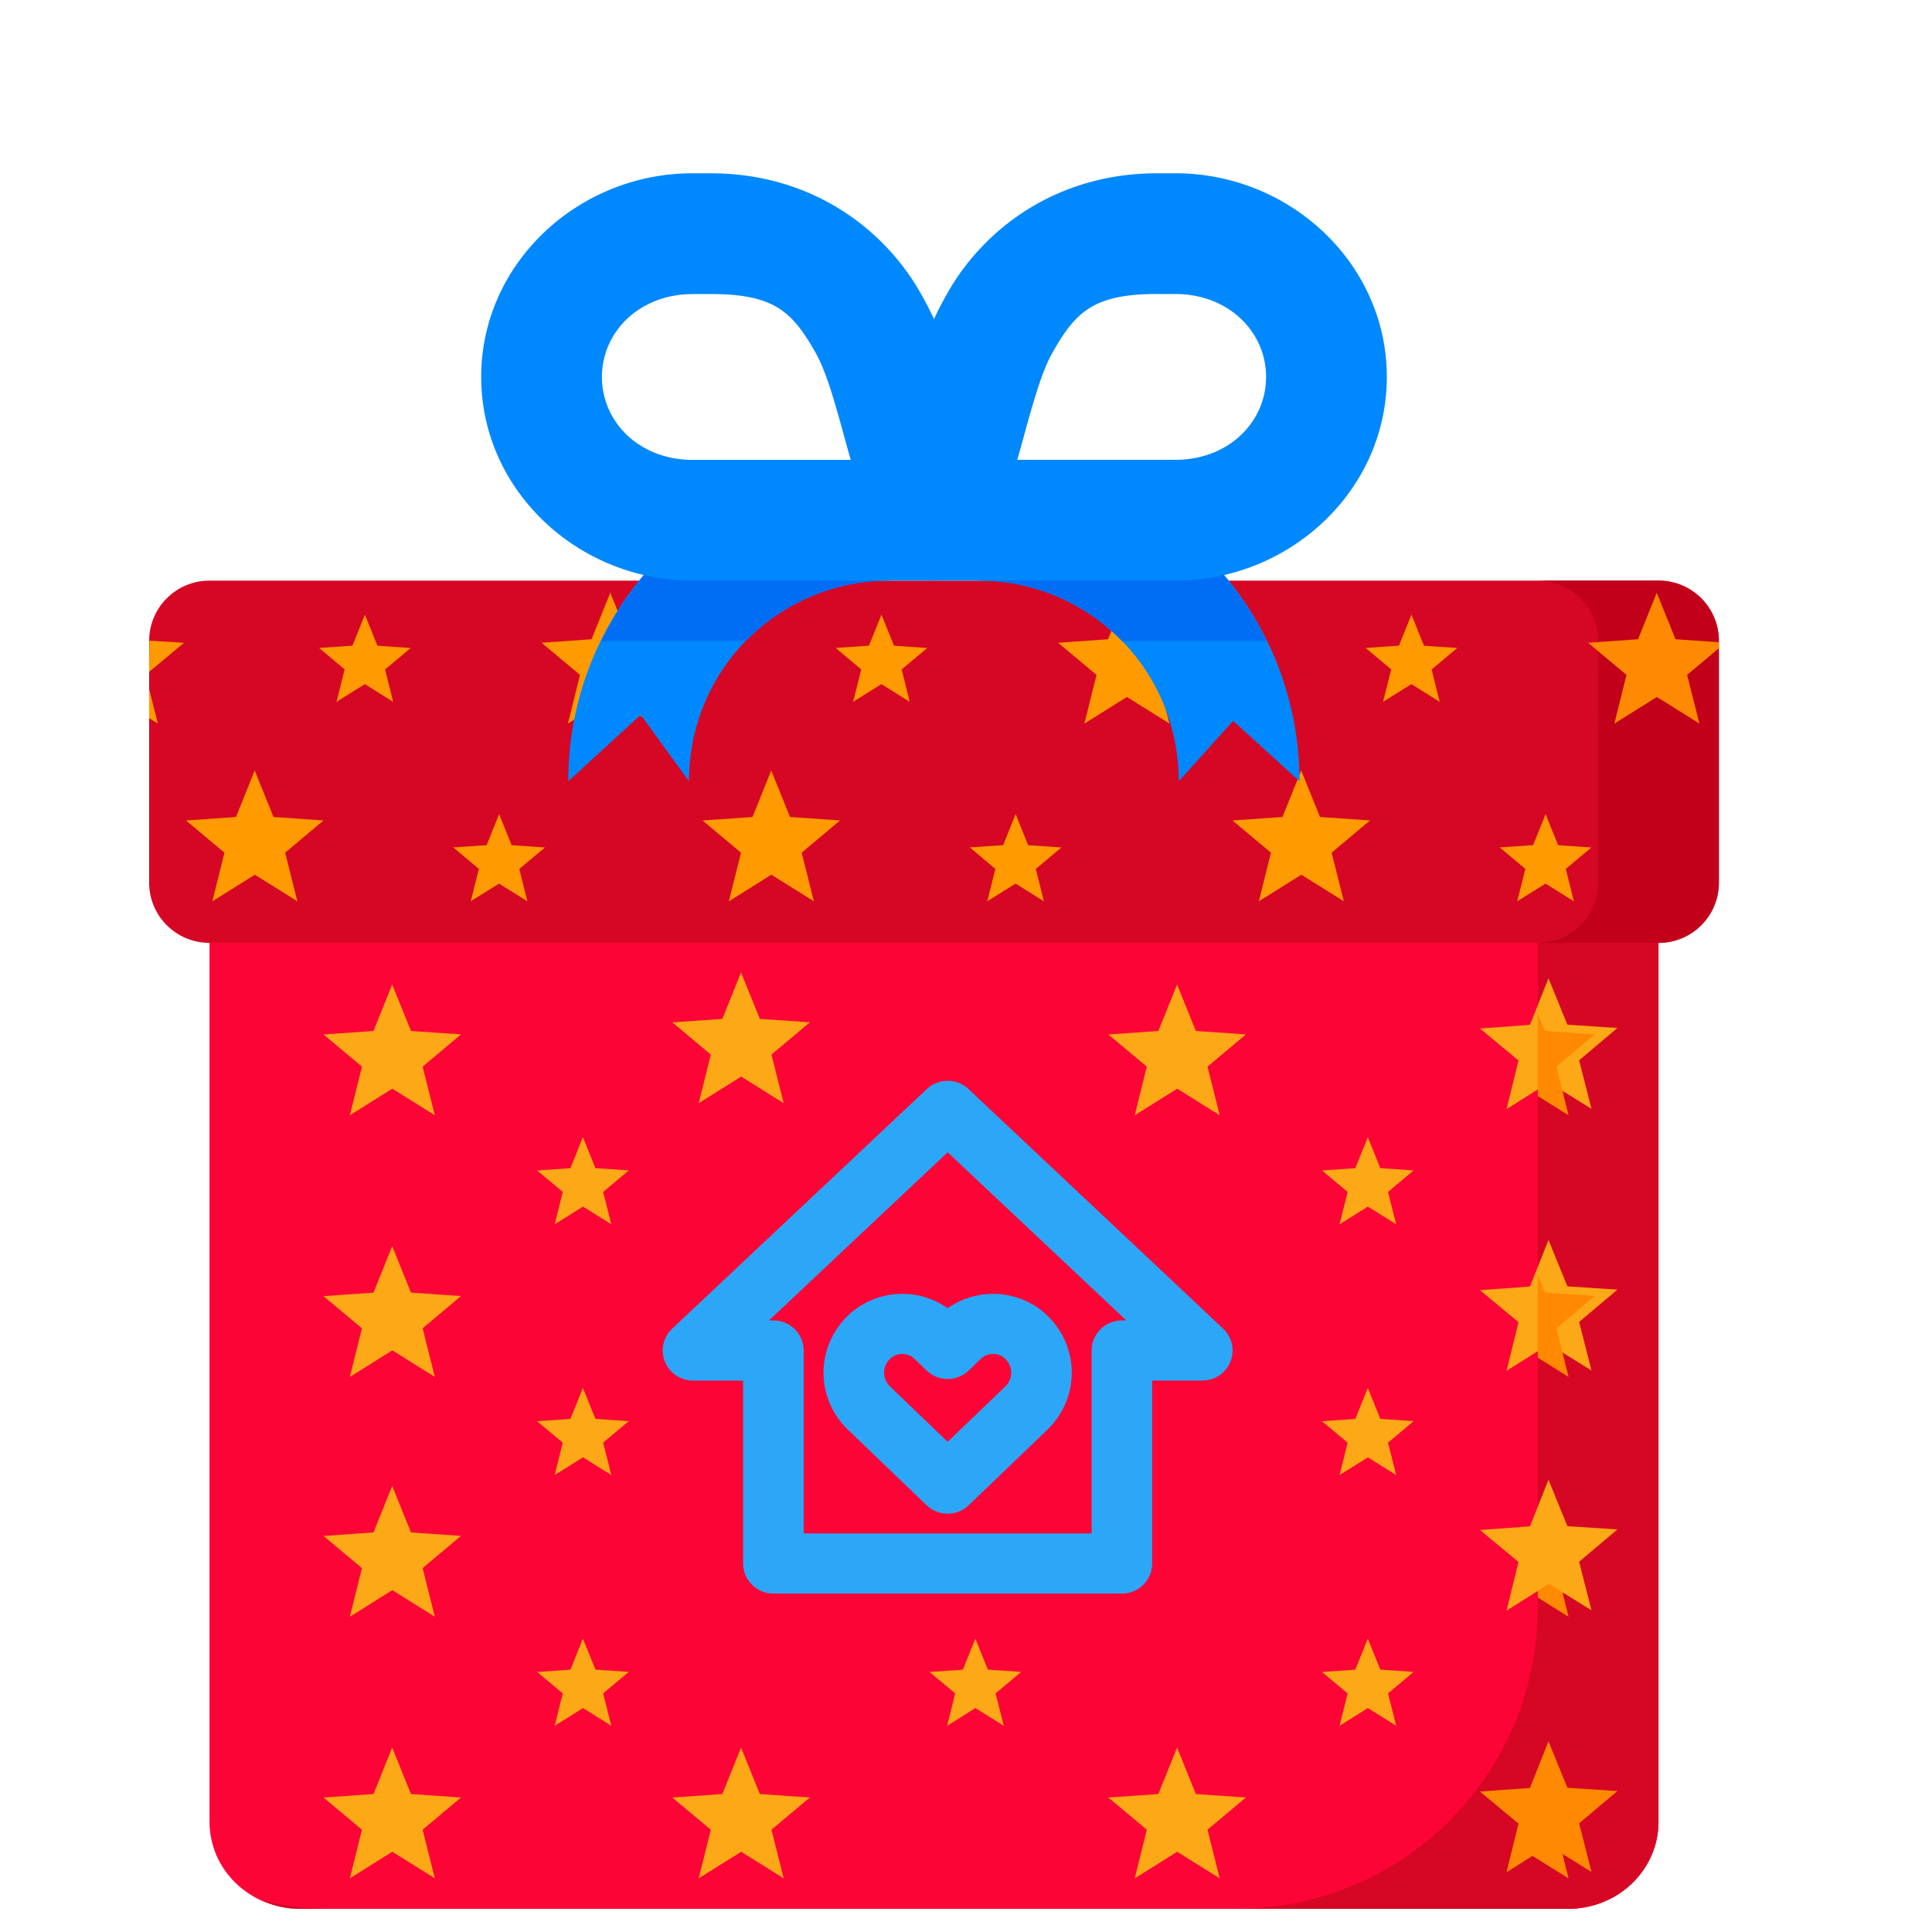 <?xml version="1.0" encoding="UTF-8" standalone="no"?>
<!-- Created with Inkscape (http://www.inkscape.org/) -->

<svg
   xmlns:dc="http://purl.org/dc/elements/1.1/"
   xmlns:cc="http://creativecommons.org/ns#"
   xmlns:rdf="http://www.w3.org/1999/02/22-rdf-syntax-ns#"
   xmlns:svg="http://www.w3.org/2000/svg"
   xmlns="http://www.w3.org/2000/svg"
   xmlns:sodipodi="http://sodipodi.sourceforge.net/DTD/sodipodi-0.dtd"
   xmlns:inkscape="http://www.inkscape.org/namespaces/inkscape"
   width="32"
   height="32"
   viewBox="0 0 32 32"
   id="svg4244"
   version="1.1"
   inkscape:version="0.92.3 (2405546, 2018-03-11)"
   sodipodi:docname="folder home.svg">
  <defs
     id="defs4246" />
  <sodipodi:namedview
     id="base"
     pagecolor="#ffffff"
     bordercolor="#666666"
     borderopacity="1.0"
     inkscape:pageopacity="0.0"
     inkscape:pageshadow="2"
     inkscape:zoom="16"
     inkscape:cx="20.540641"
     inkscape:cy="10.749334"
     inkscape:document-units="px"
     inkscape:current-layer="文档"
     showgrid="true"
     units="px"
     inkscape:window-width="1152"
     inkscape:window-height="802"
     inkscape:window-x="-8"
     inkscape:window-y="-8"
     inkscape:window-maximized="1"
     inkscape:snap-bbox="true"
     inkscape:bbox-paths="true"
     inkscape:bbox-nodes="true"
     inkscape:snap-bbox-edge-midpoints="true"
     inkscape:snap-bbox-midpoints="true">
    <inkscape:grid
       type="xygrid"
       id="grid4252" />
  </sodipodi:namedview>
  <g
     inkscape:label="Layer 1"
     inkscape:groupmode="layer"
     id="layer1"
     transform="translate(0,-1020.362)">
    <g
       id="g4999"
       transform="translate(-0.53,0.617)">
      <path
         id="rect5298"
         d="m 5.5,1033.362 h 21 c 0.831,0 1.5,0.644 1.5,1.444 v 15.111 c 0,0.8 -0.669,1.444 -1.5,1.444 H 5.5 c -0.831,0 -1.5,-0.644 -1.5,-1.444 v -15.111 c 0,-0.8 0.669,-1.444 1.5,-1.444 z"
         style="fill:#fd0437;fill-opacity:1;stroke:none;stroke-width:0.5;stroke-linecap:round;stroke-linejoin:round;stroke-opacity:1"
         inkscape:connector-curvature="0" />
      <path
         inkscape:connector-curvature="0"
         id="rect14271"
         d="m 26,1033.362 v 13 c 0,2.77 -2.23,5 -5,5 h 5.5 c 0.831,0 1.5,-0.643 1.5,-1.443 v -15.111 c 0,-0.8 -0.669,-1.445 -1.5,-1.445 z M 4.863,1051.221 c 0.194,0.088 0.408,0.141 0.637,0.141 h 0.5 c -0.393,0 -0.77,-0.056 -1.137,-0.141 z"
         style="fill:#d60724;fill-opacity:1;stroke:none;stroke-width:0.5;stroke-linecap:round;stroke-linejoin:round;stroke-opacity:1" />
      <path
         inkscape:connector-curvature="0"
         id="path5302"
         d="m 10.655,1040.023 -0.469,-0.293 -0.469,0.294 0.134,-0.537 -0.425,-0.355 0.552,-0.038 0.207,-0.514 0.207,0.513 0.552,0.038 -0.424,0.356 z"
         style="opacity:1;fill:#fda816;fill-opacity:1;stroke:none;stroke-width:1;stroke-linecap:round;stroke-linejoin:round;stroke-opacity:1" />
      <path
         inkscape:connector-curvature="0"
         id="path5308"
         d="m 7.732,1038.217 -0.704,-0.44 -0.704,0.441 0.201,-0.806 -0.637,-0.533 0.828,-0.058 0.31,-0.77 0.311,0.77 0.829,0.057 -0.636,0.534 z"
         style="opacity:1;fill:#fda816;fill-opacity:1;stroke:none;stroke-width:1;stroke-linecap:round;stroke-linejoin:round;stroke-opacity:1" />
      <path
         inkscape:connector-curvature="0"
         id="path5310"
         d="m 7.732,1042.551 -0.704,-0.44 -0.704,0.441 0.201,-0.806 -0.637,-0.533 0.828,-0.058 0.31,-0.77 0.311,0.77 0.829,0.057 -0.636,0.534 z"
         style="opacity:1;fill:#fda816;fill-opacity:1;stroke:none;stroke-width:1;stroke-linecap:round;stroke-linejoin:round;stroke-opacity:1" />
      <path
         inkscape:connector-curvature="0"
         id="path5314"
         d="m 7.732,1046.523 -0.704,-0.44 -0.704,0.441 0.201,-0.806 -0.637,-0.533 0.828,-0.058 0.31,-0.77 0.311,0.77 0.829,0.057 -0.636,0.534 z"
         style="opacity:1;fill:#fda816;fill-opacity:1;stroke:none;stroke-width:1;stroke-linecap:round;stroke-linejoin:round;stroke-opacity:1" />
      <path
         inkscape:connector-curvature="0"
         id="path5316"
         d="m 7.732,1050.856 -0.704,-0.44 -0.704,0.441 0.201,-0.806 -0.637,-0.533 0.828,-0.058 0.31,-0.77 0.311,0.77 0.829,0.057 -0.636,0.534 z"
         style="opacity:1;fill:#fda816;fill-opacity:1;stroke:none;stroke-width:1;stroke-linecap:round;stroke-linejoin:round;stroke-opacity:1" />
      <path
         inkscape:connector-curvature="0"
         id="path5319"
         d="m 10.655,1048.329 -0.469,-0.293 -0.469,0.294 0.134,-0.537 -0.425,-0.355 0.552,-0.038 0.207,-0.514 0.207,0.513 0.552,0.038 -0.424,0.356 z"
         style="opacity:1;fill:#fda816;fill-opacity:1;stroke:none;stroke-width:1;stroke-linecap:round;stroke-linejoin:round;stroke-opacity:1" />
      <path
         inkscape:connector-curvature="0"
         id="path5321"
         d="m 10.655,1044.176 -0.469,-0.293 -0.469,0.294 0.134,-0.537 -0.425,-0.355 0.552,-0.038 0.207,-0.514 0.207,0.513 0.552,0.038 -0.424,0.356 z"
         style="opacity:1;fill:#fda816;fill-opacity:1;stroke:none;stroke-width:1;stroke-linecap:round;stroke-linejoin:round;stroke-opacity:1" />
      <path
         inkscape:connector-curvature="0"
         id="path5329"
         d="m 13.51,1038.017 -0.704,-0.44 -0.704,0.441 0.201,-0.806 -0.637,-0.533 0.828,-0.058 0.31,-0.77 0.311,0.77 0.829,0.057 -0.636,0.534 z"
         style="opacity:1;fill:#fda816;fill-opacity:1;stroke:none;stroke-width:1;stroke-linecap:round;stroke-linejoin:round;stroke-opacity:1" />
      <path
         inkscape:connector-curvature="0"
         id="path5337"
         d="m 13.51,1050.856 -0.704,-0.44 -0.704,0.441 0.201,-0.806 -0.637,-0.533 0.828,-0.058 0.31,-0.77 0.311,0.77 0.829,0.057 -0.636,0.534 z"
         style="opacity:1;fill:#fda816;fill-opacity:1;stroke:none;stroke-width:1;stroke-linecap:round;stroke-linejoin:round;stroke-opacity:1" />
      <path
         inkscape:connector-curvature="0"
         id="path5339"
         d="m 17.155,1048.329 -0.469,-0.293 -0.469,0.294 0.134,-0.537 -0.425,-0.355 0.552,-0.038 0.207,-0.514 0.207,0.513 0.552,0.038 -0.424,0.356 z"
         style="opacity:1;fill:#fda816;fill-opacity:1;stroke:none;stroke-width:1;stroke-linecap:round;stroke-linejoin:round;stroke-opacity:1" />
      <path
         inkscape:connector-curvature="0"
         id="path5343"
         d="m 23.655,1040.023 -0.469,-0.293 -0.469,0.294 0.134,-0.537 -0.425,-0.355 0.552,-0.038 0.207,-0.514 0.207,0.513 0.552,0.038 -0.424,0.356 z"
         style="opacity:1;fill:#fda816;fill-opacity:1;stroke:none;stroke-width:1;stroke-linecap:round;stroke-linejoin:round;stroke-opacity:1" />
      <path
         inkscape:connector-curvature="0"
         id="path5349"
         d="m 20.732,1038.217 -0.704,-0.44 -0.704,0.441 0.201,-0.806 -0.637,-0.533 0.828,-0.058 0.31,-0.77 0.311,0.77 0.829,0.057 -0.636,0.534 z"
         style="opacity:1;fill:#fda816;fill-opacity:1;stroke:none;stroke-width:1;stroke-linecap:round;stroke-linejoin:round;stroke-opacity:1" />
      <path
         inkscape:connector-curvature="0"
         id="path5357"
         d="m 20.732,1050.856 -0.704,-0.44 -0.704,0.441 0.201,-0.806 -0.637,-0.533 0.828,-0.058 0.31,-0.77 0.311,0.77 0.829,0.057 -0.636,0.534 z"
         style="opacity:1;fill:#fda816;fill-opacity:1;stroke:none;stroke-width:1;stroke-linecap:round;stroke-linejoin:round;stroke-opacity:1" />
      <path
         inkscape:connector-curvature="0"
         id="path5359"
         d="m 23.655,1048.329 -0.469,-0.293 -0.469,0.294 0.134,-0.537 -0.425,-0.355 0.552,-0.038 0.207,-0.514 0.207,0.513 0.552,0.038 -0.424,0.356 z"
         style="opacity:1;fill:#fda816;fill-opacity:1;stroke:none;stroke-width:1;stroke-linecap:round;stroke-linejoin:round;stroke-opacity:1" />
      <path
         inkscape:connector-curvature="0"
         id="path5361"
         d="m 23.655,1044.176 -0.469,-0.293 -0.469,0.294 0.134,-0.537 -0.425,-0.355 0.552,-0.038 0.207,-0.514 0.207,0.513 0.552,0.038 -0.424,0.356 z"
         style="opacity:1;fill:#fda816;fill-opacity:1;stroke:none;stroke-width:1;stroke-linecap:round;stroke-linejoin:round;stroke-opacity:1" />
      <path
         id="path5367"
         d="m 22.059,1047.362 -5.907,-4.624 -6.739,3.295 2.572,-7.047 -5.216,-5.391 7.497,0.269 3.516,-6.627 2.061,7.213 7.389,1.296 -6.223,4.189 z"
         style="opacity:1;fill:#fda816;fill-opacity:1;stroke:none;stroke-width:1;stroke-linecap:round;stroke-linejoin:round;stroke-opacity:1"
         transform="matrix(0.11,-0.012,0.012,0.11,11.895,923.166)"
         inkscape:connector-curvature="0" />
      <path
         id="path5369"
         d="m 22.059,1047.362 -5.907,-4.624 -6.739,3.295 2.572,-7.047 -5.216,-5.391 7.497,0.269 3.516,-6.627 2.061,7.213 7.389,1.296 -6.223,4.189 z"
         style="opacity:1;fill:#fda816;fill-opacity:1;stroke:none;stroke-width:1;stroke-linecap:round;stroke-linejoin:round;stroke-opacity:1"
         transform="matrix(0.11,-0.012,0.012,0.11,11.895,927.5)"
         inkscape:connector-curvature="0" />
      <path
         inkscape:connector-curvature="0"
         id="path14255"
         d="m 26,1036.536 v 1.363 l 0.51,0.318 -0.201,-0.805 0.637,-0.535 -0.83,-0.057 -0.115,-0.285 z m 0,4.334 v 1.361 l 0.51,0.32 -0.201,-0.807 0.637,-0.533 -0.83,-0.057 -0.115,-0.285 z m 0,3.973 v 1.361 l 0.51,0.32 -0.201,-0.807 0.637,-0.533 -0.83,-0.057 -0.115,-0.285 z m 0,4.332 v 0.744 c 0,0.195 -0.041,0.379 -0.113,0.549 l 0.623,0.389 -0.201,-0.805 0.637,-0.533 -0.83,-0.057 -0.115,-0.287 z"
         style="opacity:1;fill:#ff8901;fill-opacity:1;stroke:none;stroke-width:1;stroke-linecap:round;stroke-linejoin:round;stroke-opacity:1" />
      <path
         id="path5373"
         d="m 22.059,1047.362 -5.907,-4.624 -6.739,3.295 2.572,-7.047 -5.216,-5.391 7.497,0.269 3.516,-6.627 2.061,7.213 7.389,1.296 -6.223,4.189 z"
         style="opacity:1;fill:#fda816;fill-opacity:1;stroke:none;stroke-width:1;stroke-linecap:round;stroke-linejoin:round;stroke-opacity:1"
         transform="matrix(0.11,-0.012,0.012,0.11,11.895,931.472)"
         inkscape:connector-curvature="0" />
      <path
         id="path5375"
         d="m 22.059,1047.362 -5.907,-4.624 -6.739,3.295 2.572,-7.047 -5.216,-5.391 7.497,0.269 3.516,-6.627 2.061,7.213 7.389,1.296 -6.223,4.189 z"
         style="opacity:1;fill:#ff8901;fill-opacity:1;stroke:none;stroke-width:1;stroke-linecap:round;stroke-linejoin:round;stroke-opacity:1"
         transform="matrix(0.11,-0.012,0.012,0.11,11.895,935.805)"
         inkscape:connector-curvature="0" />
      <path
         id="rect5300"
         d="M 4,1029.362 H 28 c 0.554,0 1,0.446 1,1 v 4 c 0,0.554 -0.446,1 -1,1 H 4 c -0.554,0 -1,-0.446 -1,-1 v -4 c 0,-0.554 0.446,-1 1,-1 z"
         style="fill:#d60724;fill-opacity:1;stroke:none;stroke-width:0.5;stroke-linecap:round;stroke-linejoin:round;stroke-opacity:1"
         inkscape:connector-curvature="0" />
      <path
         inkscape:connector-curvature="0"
         id="rect14244"
         d="m 26,1029.362 c 0.554,0 1,0.446 1,1 v 4 c 0,0.554 -0.446,1 -1,1 h 2 c 0.554,0 1,-0.446 1,-1 v -4 c 0,-0.554 -0.446,-1 -1,-1 z"
         style="fill:#c2001a;fill-opacity:1;stroke:none;stroke-width:0.5;stroke-linecap:round;stroke-linejoin:round;stroke-opacity:1" />
      <path
         inkscape:connector-curvature="0"
         id="path5378"
         d="m 5.455,1034.673 -0.704,-0.44 -0.704,0.441 0.201,-0.806 -0.637,-0.533 0.828,-0.058 0.31,-0.77 0.311,0.77 0.829,0.057 -0.636,0.534 z"
         style="opacity:1;fill:#ff9a00;fill-opacity:1;stroke:none;stroke-width:1;stroke-linecap:round;stroke-linejoin:round;stroke-opacity:1" />
      <path
         inkscape:connector-curvature="0"
         id="path5380"
         d="m 6.104,1031.369 0.469,-0.293 0.469,0.294 -0.134,-0.537 0.425,-0.355 -0.552,-0.038 -0.207,-0.514 -0.207,0.513 -0.552,0.038 0.424,0.356 z"
         style="opacity:1;fill:#ff9a00;fill-opacity:1;stroke:none;stroke-width:1;stroke-linecap:round;stroke-linejoin:round;stroke-opacity:1" />
      <path
         inkscape:connector-curvature="0"
         id="path5382"
         d="m 11.344,1031.729 -0.704,-0.44 -0.704,0.441 0.201,-0.806 -0.637,-0.533 0.828,-0.058 0.31,-0.77 0.311,0.77 0.829,0.057 -0.636,0.534 z"
         style="opacity:1;fill:#ff9a00;fill-opacity:1;stroke:none;stroke-width:1;stroke-linecap:round;stroke-linejoin:round;stroke-opacity:1" />
      <path
         inkscape:connector-curvature="0"
         id="path5384"
         d="m 8.327,1034.673 0.469,-0.293 0.469,0.294 -0.134,-0.537 0.425,-0.355 -0.552,-0.038 -0.207,-0.514 -0.207,0.513 -0.552,0.038 0.424,0.356 z"
         style="opacity:1;fill:#ff9a00;fill-opacity:1;stroke:none;stroke-width:1;stroke-linecap:round;stroke-linejoin:round;stroke-opacity:1" />
      <path
         inkscape:connector-curvature="0"
         id="path5386"
         d="m 14.01,1034.673 -0.704,-0.44 -0.704,0.441 0.201,-0.806 -0.637,-0.533 0.828,-0.058 0.31,-0.77 0.311,0.77 0.829,0.057 -0.636,0.534 z"
         style="opacity:1;fill:#ff9a00;fill-opacity:1;stroke:none;stroke-width:1;stroke-linecap:round;stroke-linejoin:round;stroke-opacity:1" />
      <path
         inkscape:connector-curvature="0"
         id="path5388"
         d="m 14.66,1031.369 0.469,-0.293 0.469,0.294 -0.134,-0.537 0.425,-0.355 -0.552,-0.038 -0.207,-0.514 -0.207,0.513 -0.552,0.038 0.424,0.356 z"
         style="opacity:1;fill:#ff9a00;fill-opacity:1;stroke:none;stroke-width:1;stroke-linecap:round;stroke-linejoin:round;stroke-opacity:1" />
      <path
         inkscape:connector-curvature="0"
         id="path5390"
         d="m 19.899,1031.729 -0.704,-0.44 -0.704,0.441 0.201,-0.806 -0.637,-0.533 0.828,-0.058 0.31,-0.77 0.311,0.77 0.829,0.057 -0.636,0.534 z"
         style="opacity:1;fill:#ff9a00;fill-opacity:1;stroke:none;stroke-width:1;stroke-linecap:round;stroke-linejoin:round;stroke-opacity:1" />
      <path
         inkscape:connector-curvature="0"
         id="path5392"
         d="m 16.882,1034.673 0.469,-0.293 0.469,0.294 -0.134,-0.537 0.425,-0.355 -0.552,-0.038 -0.207,-0.514 -0.207,0.513 -0.552,0.038 0.424,0.356 z"
         style="opacity:1;fill:#ff9a00;fill-opacity:1;stroke:none;stroke-width:1;stroke-linecap:round;stroke-linejoin:round;stroke-opacity:1" />
      <path
         inkscape:connector-curvature="0"
         id="path5394"
         d="m 22.788,1034.673 -0.704,-0.44 -0.704,0.441 0.201,-0.806 -0.637,-0.533 0.828,-0.058 0.31,-0.77 0.311,0.77 0.829,0.057 -0.636,0.534 z"
         style="opacity:1;fill:#ff9a00;fill-opacity:1;stroke:none;stroke-width:1;stroke-linecap:round;stroke-linejoin:round;stroke-opacity:1" />
      <path
         inkscape:connector-curvature="0"
         id="path5396"
         d="m 23.438,1031.369 0.469,-0.293 0.469,0.294 -0.134,-0.537 0.425,-0.355 -0.552,-0.038 -0.207,-0.514 -0.207,0.513 -0.552,0.038 0.424,0.356 z"
         style="opacity:1;fill:#ff9a00;fill-opacity:1;stroke:none;stroke-width:1;stroke-linecap:round;stroke-linejoin:round;stroke-opacity:1" />
      <path
         inkscape:connector-curvature="0"
         id="path5400"
         d="m 25.66,1034.673 0.469,-0.293 0.469,0.294 -0.134,-0.537 0.425,-0.355 -0.552,-0.038 -0.207,-0.514 -0.207,0.513 -0.552,0.038 0.424,0.356 z"
         style="opacity:1;fill:#ff9a00;fill-opacity:1;stroke:none;stroke-width:1;stroke-linecap:round;stroke-linejoin:round;stroke-opacity:1" />
      <path
         sodipodi:nodetypes="cccccccccc"
         inkscape:connector-curvature="0"
         id="path5402"
         d="m 3,1030.853 v 0.02 l 0.578,-0.482 -0.573,-0.034 c 0,0 -0.004,0.359 -0.005,0.496 z m 0,0.305 v 0.482 l 0.144,0.089 -0.144,-0.573 z"
         style="opacity:1;fill:#ff9a00;fill-opacity:1;stroke:none;stroke-width:1;stroke-linecap:round;stroke-linejoin:round;stroke-opacity:1" />
      <path
         sodipodi:nodetypes="cccccc"
         inkscape:connector-curvature="0"
         id="path5412"
         d="m 15.266,1027.361 c -2.928,0 -5.324,2.396 -5.324,5.324 l 1.2,-1.1 0.8,1.1 c -2e-5,-1.847 1.477,-3.324 3.324,-3.324 z"
         style="color:#000000;font-style:normal;font-variant:normal;font-weight:normal;font-stretch:normal;font-size:medium;line-height:normal;font-family:sans-serif;text-indent:0;text-align:start;text-decoration:none;text-decoration-line:none;text-decoration-style:solid;text-decoration-color:#000000;letter-spacing:normal;word-spacing:normal;text-transform:none;writing-mode:lr-tb;direction:ltr;baseline-shift:baseline;text-anchor:start;white-space:normal;clip-rule:nonzero;display:inline;overflow:visible;visibility:visible;opacity:1;isolation:auto;mix-blend-mode:normal;color-interpolation:sRGB;color-interpolation-filters:linearRGB;solid-color:#000000;solid-opacity:1;fill:#0088fe;fill-opacity:1;fill-rule:nonzero;stroke:none;stroke-width:2;stroke-linecap:butt;stroke-linejoin:miter;stroke-miterlimit:4;stroke-dasharray:none;stroke-dashoffset:0;stroke-opacity:1;color-rendering:auto;image-rendering:auto;shape-rendering:auto;text-rendering:auto;enable-background:accumulate" />
      <path
         sodipodi:nodetypes="cccccc"
         inkscape:connector-curvature="0"
         id="path5414"
         d="m 16.732,1027.361 c 2.928,0 5.322,2.396 5.322,5.324 l -1.1,-1 -0.9,1 c 10e-6,-1.847 -1.475,-3.324 -3.322,-3.324 z"
         style="color:#000000;font-style:normal;font-variant:normal;font-weight:normal;font-stretch:normal;font-size:medium;line-height:normal;font-family:sans-serif;text-indent:0;text-align:start;text-decoration:none;text-decoration-line:none;text-decoration-style:solid;text-decoration-color:#000000;letter-spacing:normal;word-spacing:normal;text-transform:none;writing-mode:lr-tb;direction:ltr;baseline-shift:baseline;text-anchor:start;white-space:normal;clip-rule:nonzero;display:inline;overflow:visible;visibility:visible;opacity:1;isolation:auto;mix-blend-mode:normal;color-interpolation:sRGB;color-interpolation-filters:linearRGB;solid-color:#000000;solid-opacity:1;fill:#0088fe;fill-opacity:1;fill-rule:nonzero;stroke:none;stroke-width:2;stroke-linecap:butt;stroke-linejoin:miter;stroke-miterlimit:4;stroke-dasharray:none;stroke-dashoffset:0;stroke-opacity:1;color-rendering:auto;image-rendering:auto;shape-rendering:auto;text-rendering:auto;enable-background:accumulate" />
      <path
         inkscape:connector-curvature="0"
         id="path14330"
         d="m 15.266,1027.362 c -2.095,0 -3.912,1.23 -4.779,3 h 2.398 c 0.602,-0.617 1.443,-1 2.381,-1 z m 1.467,0 v 2 c 0.938,0 1.777,0.383 2.379,1 h 2.398 c -0.867,-1.77 -2.683,-3 -4.777,-3 z"
         style="color:#000000;font-style:normal;font-variant:normal;font-weight:normal;font-stretch:normal;font-size:medium;line-height:normal;font-family:sans-serif;text-indent:0;text-align:start;text-decoration:none;text-decoration-line:none;text-decoration-style:solid;text-decoration-color:#000000;letter-spacing:normal;word-spacing:normal;text-transform:none;writing-mode:lr-tb;direction:ltr;baseline-shift:baseline;text-anchor:start;white-space:normal;clip-rule:nonzero;display:inline;overflow:visible;visibility:visible;opacity:1;isolation:auto;mix-blend-mode:normal;color-interpolation:sRGB;color-interpolation-filters:linearRGB;solid-color:#000000;solid-opacity:1;fill:#006ef4;fill-opacity:1;fill-rule:nonzero;stroke:none;stroke-width:2;stroke-linecap:butt;stroke-linejoin:miter;stroke-miterlimit:4;stroke-dasharray:none;stroke-dashoffset:0;stroke-opacity:1;color-rendering:auto;image-rendering:auto;shape-rendering:auto;text-rendering:auto;enable-background:accumulate" />
      <path
         sodipodi:nodetypes="cccccccccccc"
         inkscape:connector-curvature="0"
         id="path14252"
         d="m 28.677,1031.729 -0.704,-0.44 -0.704,0.441 0.201,-0.806 -0.637,-0.533 0.828,-0.058 0.31,-0.77 0.311,0.77 0.714,0.049 0.003,0.101 -0.525,0.44 z"
         style="opacity:1;fill:#ff8901;fill-opacity:1;stroke:none;stroke-width:1;stroke-linecap:round;stroke-linejoin:round;stroke-opacity:1" />
      <path
         inkscape:connector-curvature="0"
         id="path5408"
         d="m 12,1022.615 c -1.894,0 -3.5,1.493 -3.5,3.373 0,1.88 1.606,3.373 3.5,3.373 h 4 a 1,1 0 0 0 0.963,-1.272 c -0.323,-1.144 -0.56,-2.386 -1.182,-3.484 -0.622,-1.098 -1.838,-1.99 -3.48,-1.99 z m 0,2 h 0.301 c 1.057,0 1.354,0.295 1.74,0.977 0.225,0.397 0.398,1.138 0.58,1.77 H 12 c -0.876,0 -1.5,-0.623 -1.5,-1.373 0,-0.749 0.624,-1.373 1.5,-1.373 z"
         style="color:#000000;font-style:normal;font-variant:normal;font-weight:normal;font-stretch:normal;font-size:medium;line-height:normal;font-family:sans-serif;text-indent:0;text-align:start;text-decoration:none;text-decoration-line:none;text-decoration-style:solid;text-decoration-color:#000000;letter-spacing:normal;word-spacing:normal;text-transform:none;writing-mode:lr-tb;direction:ltr;baseline-shift:baseline;text-anchor:start;white-space:normal;clip-rule:nonzero;display:inline;overflow:visible;visibility:visible;opacity:1;isolation:auto;mix-blend-mode:normal;color-interpolation:sRGB;color-interpolation-filters:linearRGB;solid-color:#000000;solid-opacity:1;fill:#0088fe;fill-opacity:1;fill-rule:nonzero;stroke:none;stroke-width:2;stroke-linecap:round;stroke-linejoin:round;stroke-miterlimit:4;stroke-dasharray:none;stroke-dashoffset:0;stroke-opacity:1;color-rendering:auto;image-rendering:auto;shape-rendering:auto;text-rendering:auto;enable-background:accumulate" />
      <path
         inkscape:connector-curvature="0"
         id="path5410"
         d="m 19.699,1022.615 c -1.643,0 -2.859,0.892 -3.48,1.99 -0.622,1.098 -0.859,2.34 -1.182,3.484 A 1,1 0 0 0 16,1029.361 h 4 c 1.894,0 3.5,-1.493 3.5,-3.373 0,-1.88 -1.606,-3.373 -3.5,-3.373 z m 0,2 H 20 c 0.876,0 1.5,0.624 1.5,1.373 0,0.75 -0.624,1.373 -1.5,1.373 h -2.621 c 0.182,-0.632 0.356,-1.373 0.58,-1.77 0.386,-0.682 0.683,-0.977 1.74,-0.977 z"
         style="color:#000000;font-style:normal;font-variant:normal;font-weight:normal;font-stretch:normal;font-size:medium;line-height:normal;font-family:sans-serif;text-indent:0;text-align:start;text-decoration:none;text-decoration-line:none;text-decoration-style:solid;text-decoration-color:#000000;letter-spacing:normal;word-spacing:normal;text-transform:none;writing-mode:lr-tb;direction:ltr;baseline-shift:baseline;text-anchor:start;white-space:normal;clip-rule:nonzero;display:inline;overflow:visible;visibility:visible;opacity:1;isolation:auto;mix-blend-mode:normal;color-interpolation:sRGB;color-interpolation-filters:linearRGB;solid-color:#000000;solid-opacity:1;fill:#0088fe;fill-opacity:1;fill-rule:nonzero;stroke:none;stroke-width:2;stroke-linecap:round;stroke-linejoin:round;stroke-miterlimit:4;stroke-dasharray:none;stroke-dashoffset:0;stroke-opacity:1;color-rendering:auto;image-rendering:auto;shape-rendering:auto;text-rendering:auto;enable-background:accumulate" />
      <g
         id="Page-1"
         transform="translate(36.531,1024.745)"
         style="fill:none;fill-rule:evenodd;stroke:none;stroke-width:1">
        <g
           id="文档">
          <g
             transform="matrix(0.444,0,0,0.441,-24.745,13.179)"
             id="home_normal_22px"
             style="fill:none;fill-rule:evenodd;stroke:#2ca7f8;stroke-width:2.258;stroke-linecap:round;stroke-linejoin:round">
            <polygon
               points="0.5,9.5 10,0.5 19.5,9.5 16.5,9.5 16.5,17.5 3.5,17.5 3.5,9.5 "
               id="Path-6"
               style="stroke-width:2.258" />
            <path
               id="Fill-1"
               d="M 9.538,8.993 10,9.44 10.462,8.993 c 0.68,-0.657 1.784,-0.657 2.464,0 0.766,0.74 0.766,1.939 0,2.679 L 10,14.5 7.074,11.672 c -0.766,-0.74 -0.766,-1.939 0,-2.679 0.681,-0.657 1.784,-0.657 2.464,0 z"
               inkscape:connector-curvature="0"
               style="stroke-width:2.258" />
          </g>
        </g>
      </g>
    </g>
  </g>
</svg>

